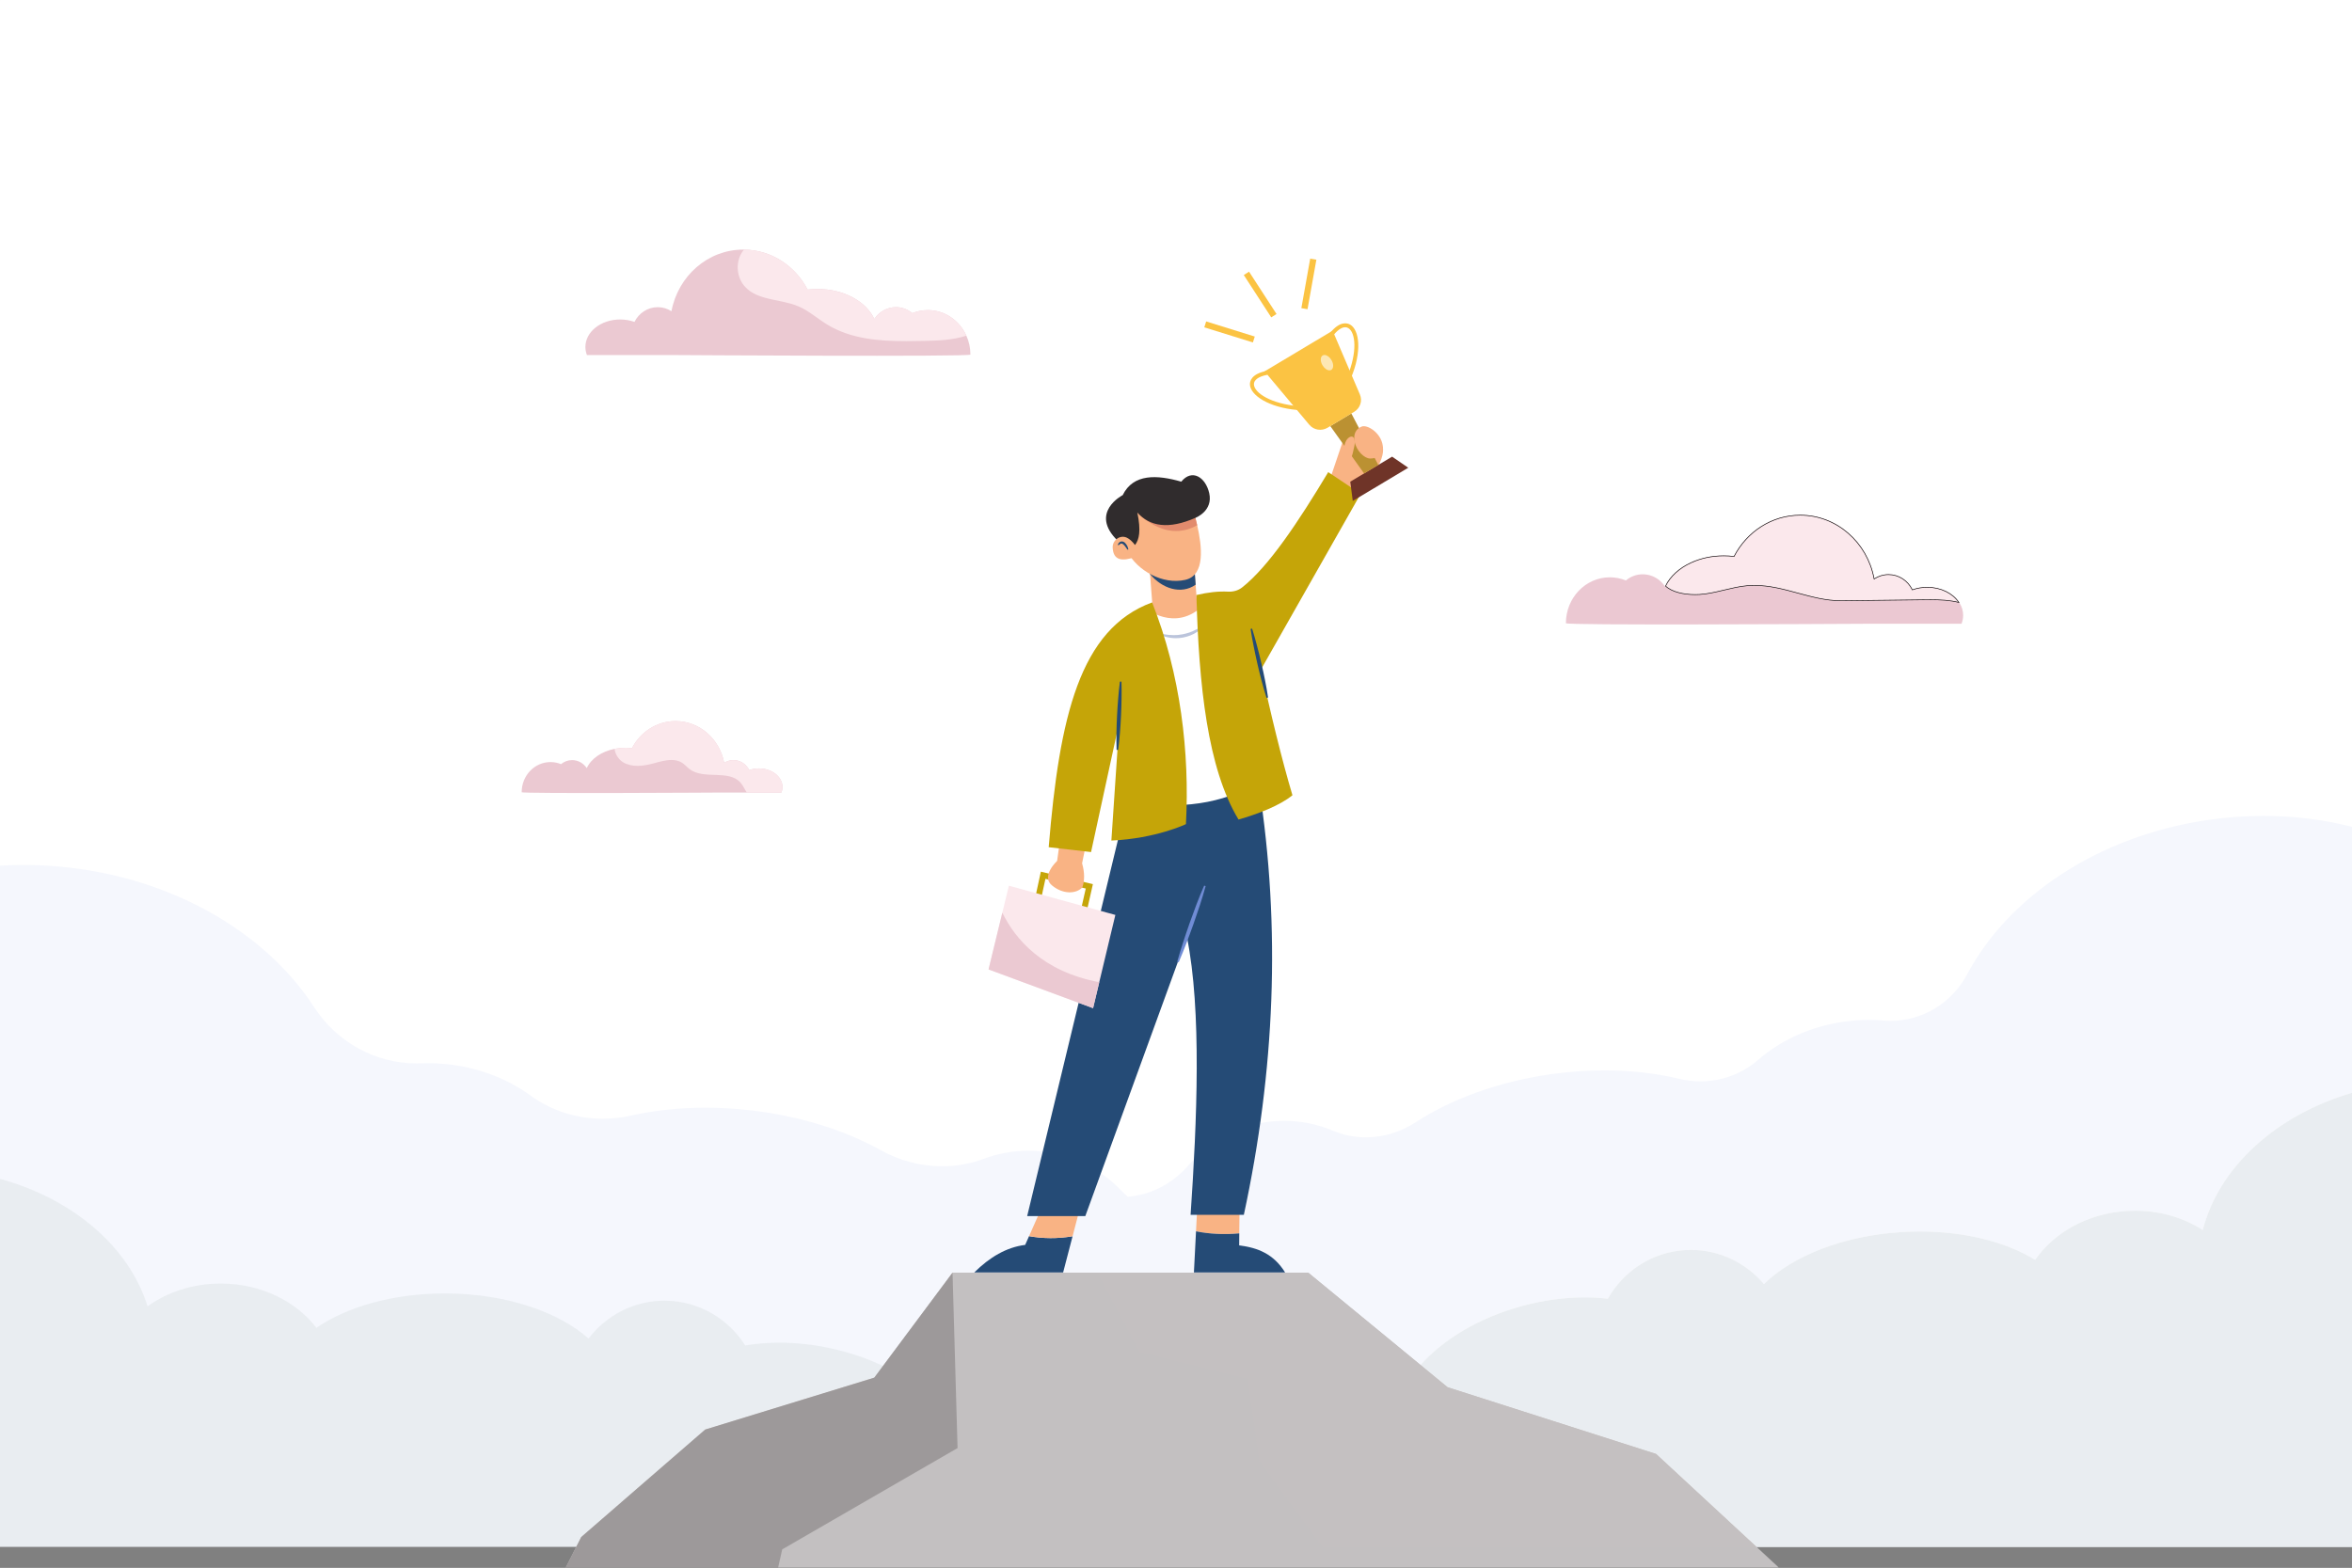 <svg width="4000" height="2667" viewBox="0 0 4000 2667" fill="none" xmlns="http://www.w3.org/2000/svg">
<rect x="0" y="0" width="4000" height="2667" fill="#808080" stroke="none"/>
<g clip-path="url(#clip0_270_28)">
<mask id="mask0_270_28" style="mask-type:luminance" maskUnits="userSpaceOnUse" x="0" y="0" width="4000" height="2667">
<path d="M4000 0H0V2666.67H4000V0Z" fill="white"/>
</mask>
<g mask="url(#mask0_270_28)">
<path d="M4000 2631.22H0V-0.007H4000V2631.22Z" fill="white"/>
<path d="M1501.73 2323.45C1475.17 2310.9 1445.73 2300.76 1414.19 2293.81C1383.77 2287.11 1353.85 2283.94 1325.35 2283.94C1305.19 2283.94 1285.73 2285.54 1267.33 2288.59C1238.64 2243.29 1188.73 2213.06 1131.66 2212.52C1131.13 2212.52 1130.62 2212.5 1130.1 2212.5C1077.62 2212.5 1030.83 2237.71 1000.96 2276.91C949.931 2231.58 861.811 2201.15 761.328 2200.19C759.708 2200.18 758.103 2200.16 756.491 2200.16C668.726 2200.16 590.299 2222.83 538.125 2258.64C503.843 2213.85 444.856 2183.97 377.544 2183.34C376.815 2183.32 376.091 2183.32 375.362 2183.32C327.973 2183.32 284.557 2197.92 250.925 2222.12C219.66 2121.04 124.149 2039.28 0 2005.32V1472.58C13.41 1471.75 26.978 1471.33 40.651 1471.33C66.37 1471.33 92.535 1472.83 118.951 1475.92C302.245 1497.36 454.535 1590.27 534.206 1713.18C572.628 1772.45 637.998 1808.94 708.876 1808.94C711.499 1808.94 714.142 1808.89 716.78 1808.78C720.623 1808.64 724.486 1808.56 728.368 1808.56C740.174 1808.56 752.15 1809.26 764.233 1810.66C817.004 1816.84 864.483 1835.99 902.726 1863.83C938.398 1889.79 981.504 1902.95 1025.21 1902.95C1041.19 1902.95 1057.25 1901.19 1073.05 1897.65C1112.08 1888.92 1154.88 1884.22 1199.92 1884.22C1225.34 1884.22 1251.48 1885.71 1278.06 1888.82C1361.85 1898.63 1437.56 1923.02 1497.75 1956.46C1530.01 1974.38 1566.17 1983.92 1602.39 1983.92C1626.08 1983.92 1649.77 1979.82 1672.41 1971.34C1696.43 1962.33 1722.23 1957.43 1748.89 1957.43C1756.99 1957.43 1765.15 1957.89 1773.37 1958.81L1746.89 2068.58H1845.8L1872.35 1995.67C1884.47 2003.99 1895.68 2013.51 1905.84 2024.03C1909.77 2028.11 1913.88 2031.99 1918.12 2035.69C1920.01 2035.45 1921.91 2035.17 1923.79 2034.96C1962.49 2030.62 1997.19 2010.35 2022.33 1980.98C2024.99 1977.88 2027.73 1974.85 2030.56 1971.91C2028.89 2004.1 2026.91 2035.86 2024.81 2066.49H2115.39C2126.59 2014.39 2135.91 1962.41 2143.24 1910.48C2146.64 1909.82 2150.05 1909.24 2153.51 1908.74C2163.77 1907.27 2173.97 1906.55 2184.05 1906.55C2213.04 1906.55 2241.07 1912.48 2266.8 1923.33C2284.88 1930.96 2303.96 1934.63 2323 1934.63C2352.41 1934.63 2381.73 1925.87 2407.05 1909.35C2467.17 1870.12 2546.6 1840.37 2636.02 1827.49C2667.66 1822.92 2698.72 1820.76 2728.74 1820.76C2774.21 1820.76 2817.2 1825.77 2856.02 1835.11C2867.9 1837.96 2879.95 1839.38 2891.93 1839.38C2927.48 1839.37 2962.28 1826.94 2989.57 1803.22C3027.9 1769.89 3078.21 1746.16 3135.31 1737.93C3149.77 1735.85 3164.05 1734.85 3178.11 1734.85C3186.53 1734.85 3194.85 1735.2 3203.04 1735.91C3207.21 1736.27 3211.34 1736.44 3215.46 1736.44C3269.94 1736.44 3319.78 1705.73 3345.45 1657.42C3415.51 1525.59 3567.9 1421.69 3756.07 1394.59C3787.63 1390.05 3818.8 1387.85 3849.4 1387.85C3901.89 1387.85 3952.54 1394.31 4000 1406.42V1858.87C3870.6 1896.75 3773.28 1985.83 3746.18 2092.27C3714.18 2071.59 3674.33 2059.42 3631.31 2059.42C3626.82 2059.42 3622.31 2059.55 3617.77 2059.83C3550.55 2063.8 3493.18 2096.57 3461.2 2143.02C3412.47 2113.02 3342.82 2094.82 3265.15 2094.82C3255.34 2094.82 3245.37 2095.13 3235.31 2095.72C3135.02 2101.65 3048.54 2136.42 2999.9 2184.22C2969.72 2148.51 2924.98 2126.12 2875.73 2126.12C2872.54 2126.12 2869.33 2126.21 2866.09 2126.41C2809.1 2129.78 2760.81 2162.45 2734.45 2209.11C2721.72 2207.64 2708.49 2206.89 2694.94 2206.89C2660.93 2206.89 2624.71 2211.61 2588.05 2221.62C2514.99 2241.57 2454.31 2278.53 2415.85 2321.83L2224.87 2164.79H1619.96L1501.73 2323.45Z" fill="#F5F7FD"/>
<path d="M4000 2631.22H2987.17L2816.42 2473.15L2461.87 2359.67L2415.85 2321.83C2454.31 2278.53 2514.99 2241.57 2588.05 2221.62C2624.71 2211.61 2660.93 2206.89 2694.95 2206.89C2708.49 2206.89 2721.72 2207.64 2734.45 2209.11C2760.81 2162.45 2809.11 2129.78 2866.09 2126.41C2869.33 2126.21 2872.54 2126.12 2875.73 2126.12C2924.98 2126.12 2969.72 2148.51 2999.9 2184.22C3048.54 2136.42 3135.02 2101.65 3235.31 2095.72C3245.38 2095.13 3255.34 2094.82 3265.15 2094.82C3342.82 2094.82 3412.47 2113.02 3461.2 2143.02C3493.18 2096.57 3550.55 2063.8 3617.77 2059.83C3622.31 2059.55 3626.82 2059.42 3631.31 2059.42C3674.33 2059.42 3714.18 2071.59 3746.18 2092.27C3773.28 1985.83 3870.6 1896.75 4000 1858.87V2631.22Z" fill="#E9EDF1"/>
<path d="M980.003 2631.22H0V2005.32C124.149 2039.28 219.66 2121.04 250.924 2222.12C284.557 2197.91 327.973 2183.32 375.362 2183.32C376.091 2183.32 376.815 2183.32 377.544 2183.34C444.856 2183.97 503.843 2213.85 538.126 2258.64C590.3 2222.83 668.727 2200.16 756.49 2200.16C758.104 2200.16 759.707 2200.18 761.327 2200.19C861.812 2201.15 949.931 2231.58 1000.96 2276.9C1030.83 2237.71 1077.62 2212.5 1130.1 2212.5C1130.62 2212.5 1131.14 2212.52 1131.66 2212.52C1188.73 2213.06 1238.64 2243.29 1267.33 2288.59C1285.73 2285.53 1305.19 2283.94 1325.36 2283.94C1353.85 2283.94 1383.77 2287.11 1414.19 2293.81C1445.73 2300.76 1475.17 2310.9 1501.73 2323.45L1486.87 2343.39L1199.34 2431.66L988.478 2614.5L980.003 2631.22Z" fill="#254B76" fill-opacity="0.1"/>
<path d="M3338.68 1046.7C3338.68 1051.64 3337.71 1056.43 3335.95 1060.96H3180.92L3180.65 1060.64L3180.55 1060.96C3180.55 1060.96 3176.39 1060.96 3168.85 1061.06C3092.11 1061.48 2663.1 1063.85 2663.1 1060.12C2663.1 1016.96 2696.54 982.021 2737.78 982.021C2747.42 982.021 2756.64 983.917 2765.08 987.389C2772.92 980.76 2782.94 976.865 2793.78 976.865C2809.44 976.865 2823.37 985.075 2831.69 997.65C2831.79 997.441 2831.89 997.177 2832.02 996.967C2840 980.18 2855.57 966.024 2875.75 956.762C2891.91 949.29 2910.94 944.975 2931.42 944.975C2937.34 944.975 2943.16 945.343 2948.81 946.026C2970.52 904.241 3012.92 875.823 3061.67 875.823C3124.02 875.823 3176.06 922.346 3187.64 984.022C3194.62 979.497 3202.9 976.865 3211.74 976.865C3229.5 976.865 3244.91 987.336 3252.55 1002.76C3260.23 1000.02 3268.71 998.492 3277.66 998.492C3301.77 998.492 3322.58 1009.54 3332.49 1025.54C3336.44 1031.91 3338.68 1039.12 3338.68 1046.7Z" fill="#A50833" fill-opacity="0.22"/>
<path d="M2971.17 996.315L2971.16 996.315C2958.12 997.506 2944.97 1000.64 2931.98 1003.74C2931.43 1003.87 2930.89 1004 2930.35 1004.13C2916.81 1007.35 2903.44 1010.45 2890.48 1011.21C2888.02 1011.35 2885.51 1011.42 2882.97 1011.42H2882.97C2873.55 1011.43 2863.65 1010.4 2854.73 1008.03C2845.94 1005.7 2838.12 1002.07 2832.61 996.86C2840.6 980.341 2855.99 966.386 2875.94 957.22L2875.94 957.22C2892.04 949.78 2911 945.479 2931.42 945.479C2937.31 945.479 2943.12 945.845 2948.74 946.527L2949.08 946.568L2949.24 946.261C2970.88 904.627 3013.11 876.328 3061.65 876.328C3123.75 876.328 3175.61 922.658 3187.14 984.117L3187.28 984.849L3187.9 984.445C3194.82 979.969 3202.98 977.368 3211.74 977.368C3229.3 977.368 3244.55 987.719 3252.1 1002.98L3252.3 1003.38L3252.72 1003.23C3260.32 1000.51 3268.76 998.998 3277.65 998.998C3301.08 998.998 3321.32 1009.5 3331.37 1024.75C3315.94 1020.86 3299.7 1020.16 3283.58 1020.16C3279.31 1020.16 3275.07 1020.2 3270.81 1020.26C3227.07 1020.75 3183.36 1021.25 3139.62 1021.76L3132.33 1021.84H3132.33H3132.32H3132.32H3132.32H3132.31H3132.31H3132.31H3132.3H3132.3H3132.3H3132.29H3132.29H3132.29H3132.28H3132.28H3132.28H3132.28H3132.27H3132.27H3132.27H3132.26H3132.26H3132.26H3132.25H3132.25H3132.25H3132.24H3132.24H3132.24H3132.23H3132.23H3132.23H3132.22H3132.22H3132.22H3132.21H3132.21H3132.21H3132.2H3132.2H3132.2H3132.19H3132.19H3132.19H3132.19H3132.18H3132.18H3132.18H3132.17H3132.17H3132.17H3132.16H3132.16H3132.16H3132.15H3132.15H3132.15H3132.14H3132.14H3132.14H3132.13H3132.13H3132.13H3132.12H3132.12H3132.12H3132.11H3132.11H3132.11H3132.1H3132.1H3132.1H3132.09H3132.09H3132.09H3132.09H3132.08H3132.08H3132.08H3132.07H3132.07H3132.07H3132.06H3132.06H3132.06H3132.05H3132.05H3132.05H3132.04H3132.04H3132.04H3132.03H3132.03H3132.03H3132.02H3132.02H3132.02H3132.01H3132.01H3132.01H3132H3132H3132H3131.99H3131.99H3131.99H3131.99H3131.98H3131.98H3131.98H3131.97H3131.97H3131.97H3131.96H3131.96H3131.96H3131.95H3131.95H3131.95H3131.94H3131.94H3131.94H3131.93H3131.93H3131.93H3131.92H3131.92H3131.92H3131.91H3131.91H3131.91H3131.9H3131.9H3131.9H3131.89H3131.89H3131.89H3131.89H3131.88H3131.88H3131.88H3131.87H3131.87H3131.87H3131.86H3131.86H3131.86H3131.85H3131.85H3131.85H3131.84H3131.84H3131.84H3131.83H3131.83H3131.83H3131.82H3131.82H3131.82H3131.81H3131.81H3131.81H3131.8H3131.8H3131.8H3131.79H3131.79H3131.79H3131.79H3131.78H3131.78H3131.78H3131.77H3131.77H3131.77H3131.76H3131.76H3131.76H3131.75H3131.75H3131.75H3131.74H3131.74H3131.74H3131.73H3131.73H3131.73H3131.72H3131.72H3131.72H3131.71H3131.71H3131.71H3131.7H3131.7H3131.7H3131.69H3131.69H3131.69H3131.68H3131.68H3131.68H3131.68H3131.67H3131.67H3131.67H3131.66H3131.66H3131.66H3131.65H3131.65H3131.65H3131.64H3131.64H3131.64H3131.63H3131.63H3131.63H3131.62H3131.62H3131.62H3131.61H3131.61H3131.61H3131.6H3131.6H3131.6H3131.59H3131.59H3131.59H3131.58H3131.58H3131.58H3131.57H3131.57H3131.57H3131.57H3131.56H3131.56H3131.56H3131.55H3131.55H3131.55H3131.54H3131.54H3131.54H3131.53H3131.53H3131.53H3131.52H3131.52H3131.52H3131.51H3131.51H3131.51H3131.5H3131.5H3131.5H3131.49H3131.49H3131.49H3131.48H3131.48H3131.48H3131.47H3131.47H3131.47H3131.46H3131.46H3131.46H3131.46H3131.45H3131.45H3131.45H3131.44H3131.44H3131.44H3131.43H3131.43H3131.43H3131.42H3131.42H3131.42H3131.41H3131.41H3131.41H3131.4H3131.4H3131.4H3131.39H3131.39H3131.39H3131.38H3131.38H3131.38H3131.37H3131.37H3131.37H3131.36H3131.36H3131.36H3131.35H3131.35H3131.35H3131.34H3131.34H3131.34H3131.34H3131.33H3131.33H3131.33H3131.32H3131.32H3131.32H3131.31H3131.31H3131.31H3131.3H3131.3H3131.3H3131.29H3131.29H3131.29H3131.28H3131.28H3131.28H3131.27H3131.27H3131.27H3131.26H3131.26H3131.26H3131.25H3131.25H3131.25H3131.24H3131.24H3131.24H3131.23H3131.23H3131.23H3131.22H3131.22H3131.22H3131.22H3131.21H3131.21H3131.21H3131.2H3131.2H3131.2H3131.19H3131.19H3131.19H3131.18H3131.18H3131.18H3131.17H3131.17H3131.17H3131.16H3131.16H3131.16H3131.15H3131.15H3131.15H3131.14H3131.14H3131.14H3131.13H3131.13H3131.13H3131.12H3131.12H3131.12H3131.11H3131.11H3131.11H3131.1H3131.1H3131.1H3131.09H3131.09H3131.09H3131.08H3131.08H3131.08H3131.08H3131.07H3131.07H3131.07H3131.06H3131.06H3131.06H3131.05H3131.05H3131.05H3131.04H3131.04H3131.04H3131.03H3131.03H3131.03H3131.02H3131.02H3131.02H3131.01H3131.01H3131.01H3131H3131H3131H3130.99H3130.99H3130.99H3130.98H3130.98H3130.98H3130.97H3130.97H3130.97H3130.96H3130.96H3130.96H3130.95H3130.95H3130.95H3130.94H3130.94H3130.94H3130.93H3130.93H3130.93H3130.93H3130.92H3130.92H3130.92H3130.91H3130.91H3130.91H3130.9H3130.9H3130.9H3130.89H3130.89H3130.89H3130.88H3130.88H3130.88H3130.87H3130.87H3130.87H3130.86H3130.86H3130.86H3130.85H3130.85H3130.85H3130.84H3130.84H3130.84H3130.83H3130.83H3130.83H3130.82H3130.82H3130.82H3130.81H3130.81H3130.81H3130.8H3130.8H3130.8H3130.79H3130.79H3130.79H3130.78H3130.78H3130.78H3130.77H3130.77H3130.77H3130.76H3130.76H3130.76H3130.76H3130.75H3130.75H3130.75H3130.74H3130.74H3130.74H3130.73H3130.73H3130.73H3130.72H3130.72H3130.72H3130.71H3130.71H3130.71H3130.7H3130.7H3130.7H3130.69H3130.69H3130.69H3130.68H3130.68H3130.68H3130.67H3130.67C3105.56 1021.85 3081.65 1015.37 3057.63 1008.86L3057.47 1008.82C3033.44 1002.3 3009.29 995.758 2983.8 995.758C2979.64 995.758 2975.41 995.935 2971.17 996.315Z" fill="#FBE8EC" stroke="black"/>
<path d="M1330.77 1338.77C1330.77 1342.03 1330.13 1345.19 1328.96 1348.13H1227.2L1226.99 1347.92L1226.93 1348.13C1226.93 1348.13 887.199 1350.29 887.199 1347.56C887.199 1319.24 909.121 1296.3 936.214 1296.3C942.561 1296.3 948.587 1297.56 954.134 1299.82C959.307 1295.51 965.867 1292.93 972.961 1292.93C983.254 1292.93 992.374 1298.3 997.867 1306.56C1005.23 1290.56 1022.99 1278.2 1045.17 1273.83C1050.93 1272.62 1057.07 1271.99 1063.36 1271.99C1067.25 1271.99 1071.04 1272.2 1074.77 1272.67C1089.01 1245.25 1116.85 1226.57 1148.85 1226.57C1189.81 1226.57 1223.95 1257.15 1231.57 1297.61C1236.16 1294.61 1241.6 1292.93 1247.41 1292.93C1259.04 1292.93 1269.17 1299.82 1274.19 1309.93C1279.2 1308.14 1284.8 1307.09 1290.72 1307.09C1312.8 1307.09 1330.77 1321.3 1330.77 1338.77Z" fill="#EBC9D2"/>
<path d="M1328.96 1348.13H1269.97C1266.35 1342.56 1263.79 1336.24 1259.36 1331.24C1239.2 1308.51 1197.23 1326.72 1172.91 1308.4C1168.48 1305.09 1164.91 1300.72 1160.32 1297.67C1154.79 1294.05 1148.55 1292.72 1142.03 1292.72C1131.87 1292.72 1121.01 1295.92 1111.04 1298.61C1102.38 1300.96 1093.16 1302.75 1084.19 1302.75C1075.8 1302.75 1067.64 1301.18 1060.37 1297.04C1052.43 1292.51 1046.19 1283.14 1045.17 1273.83C1050.93 1272.62 1057.07 1271.99 1063.36 1271.99C1067.25 1271.99 1071.04 1272.2 1074.77 1272.67C1089.01 1245.25 1116.85 1226.57 1148.85 1226.57C1189.81 1226.57 1223.95 1257.15 1231.57 1297.61C1236.16 1294.62 1241.6 1292.93 1247.41 1292.93C1259.04 1292.93 1269.17 1299.82 1274.19 1309.93C1279.2 1308.14 1284.8 1307.09 1290.72 1307.09C1312.8 1307.09 1330.77 1321.3 1330.77 1338.77C1330.77 1342.03 1330.13 1345.19 1328.96 1348.13Z" fill="#FBE8EC"/>
<path d="M1650.36 603.17C1650.36 607.178 1148.81 603.969 1148.81 603.969L1148.75 603.699L1148.43 603.969H998.19C996.485 599.597 995.578 594.967 995.578 590.174C995.578 564.344 1022.03 543.442 1054.67 543.442C1063.37 543.442 1071.63 544.917 1079.05 547.544C1086.46 532.652 1101.39 522.499 1118.62 522.499C1127.15 522.499 1135.15 525.03 1141.93 529.39C1153.18 469.607 1203.63 424.567 1264.06 424.567C1264.49 424.567 1264.91 424.567 1265.34 424.621C1312.06 425.04 1352.59 452.454 1373.44 492.607C1378.89 491.931 1384.54 491.551 1390.3 491.551C1435.1 491.551 1473.23 512.874 1486.93 542.603C1495.04 530.446 1508.49 522.499 1523.69 522.499C1534.2 522.499 1543.9 526.289 1551.53 532.706C1559.69 529.335 1568.65 527.494 1577.98 527.494C1606.94 527.494 1631.9 545.283 1643.47 570.964C1647.9 580.698 1650.36 591.65 1650.36 603.17Z" fill="#EBC9D2"/>
<path d="M1541.22 580.324C1494.18 580.324 1446.57 576.29 1407.1 552.247C1390.46 542.148 1375.79 528.719 1357.87 521.098C1327.89 508.305 1289.38 511.73 1267.31 488.039C1253.01 472.729 1250.45 447.888 1261.39 430.045C1262.56 428.164 1263.84 426.309 1265.33 424.63C1312.05 425.05 1352.59 452.463 1373.44 492.629C1378.88 491.938 1384.53 491.573 1390.29 491.573C1435.09 491.573 1473.23 512.881 1486.93 542.609C1495.04 530.466 1508.47 522.519 1523.67 522.519C1534.18 522.519 1543.9 526.296 1551.53 532.726C1559.67 529.356 1568.63 527.514 1577.98 527.514C1606.93 527.514 1631.9 545.303 1643.46 570.983C1620.91 578.456 1595.52 579.403 1571.36 579.931C1561.4 580.134 1551.32 580.324 1541.22 580.324Z" fill="#FBE8EC"/>
<path d="M3257.31 3005.4L1245.02 3015.67L784.012 3018L988.477 2614.5L1199.34 2431.66L1486.87 2343.39L1619.96 2164.79H2224.86L2461.86 2359.67L2816.43 2473.15L3023.58 2664.94L3028.5 2672.13L3251.03 2996.32L3257.31 3005.4Z" fill="#C3C0C1"/>
<path d="M2987.16 2631.22H2248.53L2141.8 2485.26L2121.55 2345.47L1937.77 2299.69L1866.67 2164.79H2224.87L2461.86 2359.67L2816.44 2473.15L2987.16 2631.22Z" fill="#C4C0C1"/>
<path d="M1628.51 2463.19L1330.32 2635.51L1245.02 3015.67L784.01 3018L988.478 2614.5L1199.34 2431.66L1486.87 2343.39L1619.96 2164.79L1628.51 2463.19Z" fill="#9B9798" fill-opacity="0.94"/>
<path d="M2107.61 2097.95L2108.16 2048.89L2036.13 2053.92L2034.05 2094.45C2057.01 2099.16 2083.12 2100.36 2107.61 2097.95Z" fill="#F9B384"/>
<path d="M2185.57 2164.5C2166.03 2132.95 2139.32 2122.41 2107.45 2118.43L2107.61 2097.96C2083.12 2100.36 2057.01 2099.17 2034.05 2094.46L2030.47 2164.5H2185.57Z" fill="#254B76"/>
<path d="M1750.08 2102.73L1743.49 2117.58C1711.61 2121.58 1683.08 2138.51 1656.89 2164.5H1808.03L1824.11 2102.91C1798.31 2107.24 1773.69 2106.93 1750.08 2102.73Z" fill="#254B76"/>
<path d="M1824.11 2102.91L1836.89 2053.92L1773.21 2050.57L1750.08 2102.73C1773.69 2106.93 1798.31 2107.24 1824.11 2102.91Z" fill="#F9B384"/>
<path d="M2140.85 1335.94C2178.77 1579.46 2168.02 1821.86 2115.38 2066.49H2024.81C2035.63 1907.71 2043.89 1718.97 2018.58 1593.99L1845.79 2068.58H1746.89L1909.9 1392.92L1965.95 1284.56L2097.26 1268.93L2140.85 1335.94Z" fill="#254B76"/>
<path d="M2261.41 816.529L2285.76 744.474L2351.65 759.666C2356.61 783.79 2327 820.395 2305 847.799L2261.41 816.529Z" fill="#F9B384"/>
<path d="M2039.24 1073.68L1963.36 1074.57L1955.83 976.513L1954.95 964.778L2031.16 964.107L2033.87 1001.3L2039.24 1073.68Z" fill="#F9B384"/>
<path d="M2033.44 994.55C2008.62 1012.05 1976.14 1001.15 1955.83 976.513L1954.95 964.778L2031.16 964.107L2033.44 994.55Z" fill="#254B76"/>
<path d="M2015.73 986.341C1977.23 995.024 1934.24 970.659 1917.28 938.295L1914.99 880.197L1936.53 850.043L2028.21 857.832C2027.79 857.937 2027.84 859.2 2028.21 861.358C2029.28 866.988 2032.8 878.987 2036.05 893.459C2044.05 928.664 2050.45 978.5 2015.73 986.341Z" fill="#F9B384"/>
<path d="M1951.23 1036.58C1951.23 1036.58 2007.84 1081.26 2057.08 1017.59L2150.48 1323.65C2093.29 1363.53 2021 1377.3 1934.25 1366.11L1951.23 1036.58Z" fill="white"/>
<path d="M1999.97 1085.59C1986.87 1085.59 1973.85 1081.72 1963.36 1074.57C1971.2 1077.35 1979.21 1079.05 1987.21 1079.91C1990.25 1080.21 1993.29 1080.38 1996.32 1080.38C2001.28 1080.38 2006.21 1079.95 2011.05 1078.97C2018.8 1077.46 2026.48 1075.07 2033.52 1071.21C2037.23 1069.61 2040.45 1067.16 2043.97 1065.11C2047.45 1062.95 2050.48 1060.2 2054 1057.91C2051.4 1061.09 2048.69 1064.29 2045.72 1067.24C2042.51 1069.88 2039.49 1072.92 2035.76 1074.99C2028.76 1079.84 2020.48 1082.76 2012.08 1084.46C2008.08 1085.22 2004.03 1085.59 1999.97 1085.59Z" fill="#BBC4DB"/>
<path d="M2258.88 803.112C2207.67 888.449 2157.71 963.434 2112.56 999.154C2105.86 1004.46 2097.32 1006.83 2088.76 1006.4C2071.76 1005.53 2054.25 1007.57 2034.72 1012.14C2038.81 1165.25 2053.54 1307.08 2106.32 1394.03C2138.12 1384.98 2176.69 1370.43 2198.03 1352.7C2180.65 1294.52 2160.11 1211.11 2144.82 1138.23L2314.06 839.982L2258.88 803.112Z" fill="#C5A508"/>
<path d="M2036.06 893.459C1977.78 926.191 1929.34 866.554 1929.34 866.554L2028.22 861.358C2029.28 866.989 2032.8 878.987 2036.06 893.459Z" fill="#E28B6D"/>
<path d="M1930.28 927.112C1937.43 917.995 1940.69 902.668 1934.25 871.817C1955.48 895.511 1987.04 901.049 2033.31 880.75C2033.31 880.75 2063.4 869.133 2056.51 838.861C2050.28 811.496 2027.08 796.971 2008.96 819.324C1967.87 807.483 1927.45 805.352 1909.35 842.215C1909.35 842.215 1851.61 871.817 1900.85 919.85L1930.28 927.112Z" fill="#302C2D"/>
<path d="M1846.11 1559.46L1836.16 1557.28L1846.53 1511.4L1777.95 1494.94L1768.85 1536.81L1758.89 1534.7L1770.17 1482.73L1858.65 1503.97L1846.11 1559.46Z" fill="#C5A508"/>
<path d="M1805.76 1414.85C1804.05 1417.18 1797.84 1464.41 1797.84 1464.41C1797.84 1464.41 1770.09 1490.08 1788.77 1505.82C1807.45 1521.56 1830.09 1520.98 1840.85 1509.31C1844.6 1497.92 1844.89 1484.58 1840.28 1468.5L1851.04 1416.01L1805.76 1414.85Z" fill="#F9B384"/>
<path d="M1896.87 1556.32L1869.49 1670.72L1858.96 1714.89L1681.21 1649L1704.64 1552.55L1715.79 1506.59L1896.87 1556.32Z" fill="#FBE8EC"/>
<path d="M2394.99 795.644L2300.61 852.099L2296.39 819.362L2367.53 776.796L2394.99 795.644Z" fill="#6F3428"/>
<path d="M2344.05 790.842L2319.85 805.315L2262.4 724.733L2298.22 703.306L2344.05 790.842Z" fill="#BB9132"/>
<path d="M2303.1 700.452L2257.63 727.652C2247.44 733.74 2234.27 731.538 2226.69 722.49L2150.6 631.714L2266.37 562.471L2312.76 671.007C2317.38 681.836 2313.26 694.364 2303.1 700.452Z" fill="#FBC343"/>
<path d="M2297.49 643.196L2291.22 640.63C2308.69 599.134 2305.65 565.422 2292.82 557.976C2286.12 554.119 2276.88 558.677 2267.43 570.499L2262.1 566.347C2278.83 545.424 2291.55 549.477 2296.24 552.198C2311.89 561.257 2316.62 597.774 2297.49 643.196Z" fill="#FBC343"/>
<path d="M2206.92 697.46C2157.24 693.171 2126.64 672.138 2125.73 654.285C2125.46 648.913 2127.69 635.911 2154.22 630.953L2155.48 637.541C2140.5 640.334 2132.13 646.32 2132.51 653.951C2133.24 668.61 2162.15 686.864 2207.5 690.779L2206.92 697.46Z" fill="#FBC343"/>
<path d="M2261 629.98C2257.03 629.98 2252.23 626.629 2249.09 621.26C2245.09 614.449 2245.3 606.979 2249.53 604.563C2250.44 604.041 2251.44 603.807 2252.51 603.807C2256.49 603.807 2261.28 607.158 2264.44 612.527C2268.42 619.338 2268.22 626.822 2263.98 629.239C2263.07 629.747 2262.07 629.98 2261 629.98Z" fill="#FDE7B4"/>
<path d="M2351.62 757.952C2353.27 769.562 2345.83 779.932 2330.14 779.932C2320.33 779.932 2306.59 766.67 2303.7 750.9C2301.32 737.908 2306.37 729.39 2315.69 725.6C2325.23 721.726 2348.49 736.042 2351.62 757.952Z" fill="#F9B384"/>
<path d="M2130.76 582.5L2048.12 556.806L2051.32 546.768L2133.97 572.462L2130.76 582.5Z" fill="#FBC343"/>
<path d="M2223.68 525.977L2213.19 524.148L2228.24 439.949L2238.73 441.778L2223.68 525.977Z" fill="#FBC343"/>
<path d="M2161.97 539.812L2115.26 467.806L2124.25 462.137L2170.96 534.143L2161.97 539.812Z" fill="#FBC343"/>
<path d="M1903.68 1227.6L1890.09 1429.78C1965.95 1426.43 2016.89 1401.85 2016.89 1401.85C2023.48 1281.17 2007.77 1146.15 1959.36 1024.72C1836.43 1069.79 1801.75 1219.15 1783.51 1441.11L1855.53 1449.36L1903.68 1227.6Z" fill="#C5A508"/>
<path d="M1931.41 947.214C1908.29 955.358 1893.51 953.516 1892.28 931.703C1891.57 919.192 1904.64 909.219 1916.16 914.508C1921.16 916.797 1925.83 921.139 1930.28 927.112L1931.41 947.214Z" fill="#F9B384"/>
<path d="M1858.96 1714.89L1681.21 1649L1704.64 1552.55C1726.51 1597.19 1772.77 1652.55 1869.49 1670.72L1858.96 1714.89Z" fill="#EBC9D2"/>
<path d="M2129.41 1069.24C2132.47 1078.84 2135.13 1088.52 2137.71 1098.22C2140.35 1107.92 2142.68 1117.68 2145 1127.44C2147.28 1137.2 2149.45 1147 2151.39 1156.84C2153.31 1166.7 2155.19 1176.57 2156.59 1186.52L2153.99 1187.12C2150.85 1177.54 2148.21 1167.84 2145.6 1158.15C2143.01 1148.45 2140.65 1138.7 2138.4 1128.91C2136.2 1119.14 2134 1109.35 2132.11 1099.48C2130.16 1089.64 2128.29 1079.78 2126.83 1069.83L2129.41 1069.24Z" fill="#254B76"/>
<path d="M1907.27 1159.51C1907.61 1169.24 1907.55 1178.93 1907.4 1188.63C1907.32 1198.34 1906.91 1208.02 1906.49 1217.7C1906.04 1227.39 1905.48 1237.06 1904.67 1246.73C1903.84 1256.38 1902.99 1266.05 1901.61 1275.68L1898.96 1275.56C1898.53 1265.84 1898.63 1256.13 1898.73 1246.44C1898.87 1236.74 1899.25 1227.06 1899.75 1217.38C1900.27 1207.71 1900.8 1198.02 1901.67 1188.37C1902.45 1178.7 1903.33 1169.04 1904.63 1159.4L1907.27 1159.51Z" fill="#254B76"/>
<path d="M2002.05 1635.99C2005.11 1624.94 2008.53 1614.01 2012.05 1603.1C2015.51 1592.17 2019.4 1581.41 2023.05 1570.54C2026.91 1559.75 2030.84 1549 2034.89 1538.28C2039.05 1527.6 2043.23 1516.93 2047.91 1506.42L2050.41 1507.28C2047.44 1518.37 2043.97 1529.29 2040.49 1540.21C2036.91 1551.08 2033.2 1561.92 2029.4 1572.74C2025.41 1583.47 2021.67 1594.3 2017.48 1604.97C2013.36 1615.66 2009.15 1626.32 2004.56 1636.86L2002.05 1635.99Z" fill="#708CD5"/>
<path d="M1917.56 935.111C1916.36 933.467 1915.27 931.77 1914.09 930.217C1912.89 928.691 1911.79 927.112 1910.43 926.047C1909.11 924.863 1907.89 924.323 1906.64 924.652C1905.24 924.823 1903.84 926.31 1902.28 927.547L1900.97 926.731C1901.84 924.784 1902.85 922.6 1905.49 921.429C1908.23 920.205 1911.39 921.574 1913.01 923.126C1916.4 926.441 1918.21 930.349 1919 934.559L1917.56 935.111Z" fill="#254B76"/>
<path d="M2302.75 761.428C2305.21 752.19 2303.94 743.846 2299.89 742.785C2295.85 741.738 2289.63 746.05 2287.15 755.302C2284.68 764.54 2281.83 777.853 2288.21 780.825C2299.51 786.086 2300.26 770.666 2302.75 761.428Z" fill="#F9B384"/>
</g>
</g>
<defs>
<clipPath id="clip0_270_28">
<rect width="4000" height="2667" fill="white"/>
</clipPath>
</defs>
</svg>
